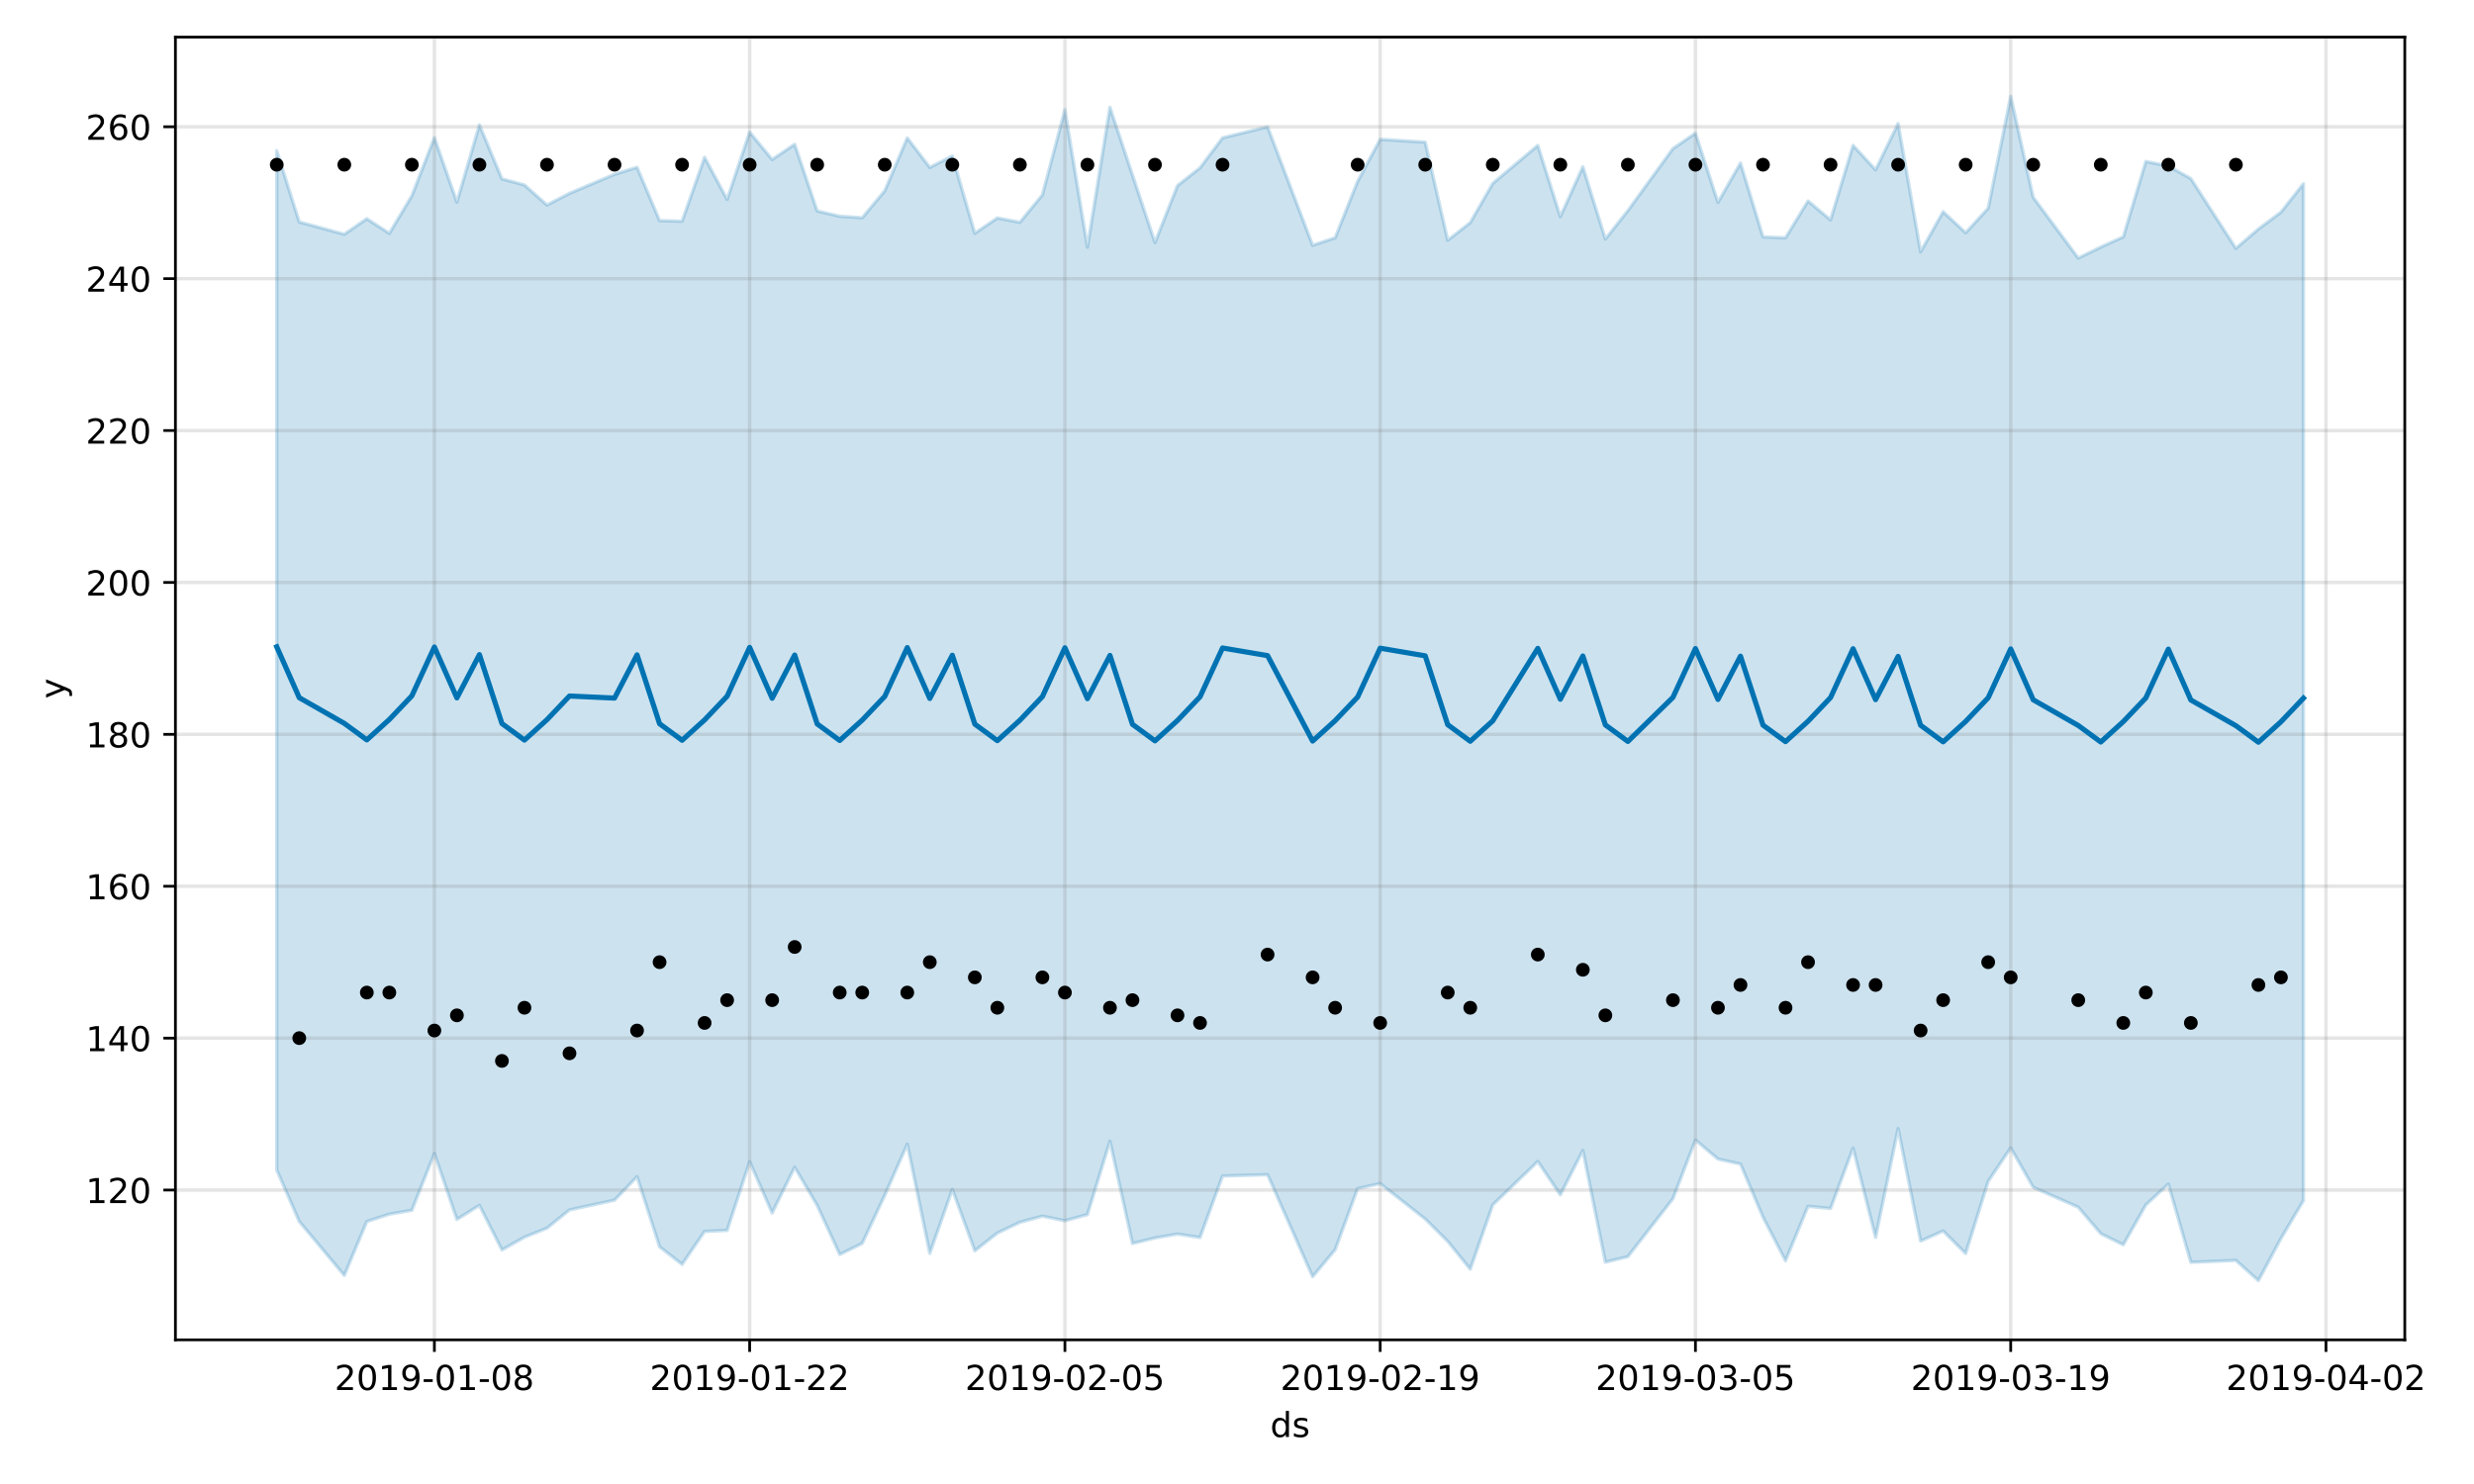 <?xml version="1.0" encoding="utf-8" standalone="no"?>
<!DOCTYPE svg PUBLIC "-//W3C//DTD SVG 1.1//EN"
  "http://www.w3.org/Graphics/SVG/1.1/DTD/svg11.dtd">
<!-- Created with matplotlib (https://matplotlib.org/) -->
<svg height="432pt" version="1.1" viewBox="0 0 720 432" width="720pt" xmlns="http://www.w3.org/2000/svg" xmlns:xlink="http://www.w3.org/1999/xlink">
 <defs>
  <style type="text/css">
*{stroke-linecap:butt;stroke-linejoin:round;}
  </style>
 </defs>
 <g id="figure_1">
  <g id="patch_1">
   <path d="M 0 432 
L 720 432 
L 720 0 
L 0 0 
z
" style="fill:#ffffff;"/>
  </g>
  <g id="axes_1">
   <g id="patch_2">
    <path d="M 51.05 390.04 
L 699.857 390.04 
L 699.857 10.8 
L 51.05 10.8 
z
" style="fill:#ffffff;"/>
   </g>
   <g id="PolyCollection_1">
    <defs>
     <path d="M 80.541 -388.14 
L 80.541 -91.41 
L 87.095 -76.418 
L 100.202 -60.718 
L 106.756 -76.403 
L 113.309 -78.549 
L 119.863 -79.682 
L 126.417 -96.196 
L 132.97 -77.01 
L 139.524 -81.122 
L 146.077 -68.14 
L 152.631 -71.85 
L 159.185 -74.477 
L 165.738 -79.777 
L 178.845 -82.626 
L 185.399 -89.454 
L 191.953 -69.059 
L 198.506 -63.942 
L 205.06 -73.533 
L 211.613 -73.819 
L 218.167 -93.806 
L 224.721 -78.891 
L 231.274 -92.215 
L 237.828 -81.094 
L 244.381 -66.811 
L 250.935 -70.045 
L 257.489 -84.039 
L 264.042 -98.914 
L 270.596 -67.123 
L 277.15 -85.757 
L 283.703 -67.881 
L 290.257 -73.049 
L 296.81 -76.183 
L 303.364 -77.975 
L 309.918 -76.625 
L 316.471 -78.433 
L 323.025 -99.784 
L 329.578 -70.023 
L 336.132 -71.625 
L 342.686 -72.768 
L 349.239 -71.746 
L 355.793 -89.658 
L 368.9 -90.037 
L 382.007 -60.344 
L 388.561 -68.182 
L 395.114 -85.999 
L 401.668 -87.452 
L 414.775 -77.145 
L 421.329 -70.631 
L 427.883 -62.547 
L 434.436 -81.252 
L 447.543 -93.888 
L 454.097 -84.156 
L 460.651 -97.085 
L 467.204 -64.581 
L 473.758 -66.19 
L 486.865 -83.041 
L 493.419 -100.12 
L 499.972 -94.594 
L 506.526 -93.144 
L 513.079 -77.672 
L 519.633 -65 
L 526.187 -80.843 
L 532.74 -80.201 
L 539.294 -97.773 
L 545.847 -71.794 
L 552.401 -103.45 
L 558.955 -70.729 
L 565.508 -73.651 
L 572.062 -67.099 
L 578.616 -88.1 
L 585.169 -97.841 
L 591.723 -86.358 
L 604.83 -80.57 
L 611.384 -72.878 
L 617.937 -69.633 
L 624.491 -81.231 
L 631.044 -87.311 
L 637.598 -64.536 
L 650.705 -65.095 
L 657.259 -59.198 
L 663.812 -71.448 
L 670.366 -82.491 
L 670.366 -378.531 
L 670.366 -378.531 
L 663.812 -370.229 
L 657.259 -365.33 
L 650.705 -359.696 
L 637.598 -380 
L 631.044 -383.672 
L 624.491 -384.996 
L 617.937 -363.034 
L 611.384 -360.068 
L 604.83 -356.872 
L 591.723 -374.539 
L 585.169 -403.962 
L 578.616 -371.381 
L 572.062 -364.236 
L 565.508 -370.36 
L 558.955 -358.706 
L 552.401 -396.047 
L 545.847 -382.556 
L 539.294 -389.68 
L 532.74 -367.986 
L 526.187 -373.484 
L 519.633 -362.776 
L 513.079 -363.024 
L 506.526 -384.533 
L 499.972 -373.074 
L 493.419 -393.219 
L 486.865 -388.74 
L 473.758 -370.686 
L 467.204 -362.409 
L 460.651 -383.43 
L 454.097 -368.924 
L 447.543 -389.662 
L 434.436 -378.608 
L 427.883 -367.19 
L 421.329 -362.06 
L 414.775 -390.613 
L 401.668 -391.438 
L 395.114 -379.224 
L 388.561 -362.789 
L 382.007 -360.593 
L 368.9 -395.075 
L 355.793 -391.864 
L 349.239 -383.14 
L 342.686 -377.963 
L 336.132 -361.399 
L 329.578 -381.062 
L 323.025 -400.759 
L 316.471 -360.044 
L 309.918 -400.048 
L 303.364 -375.267 
L 296.81 -367.284 
L 290.257 -368.549 
L 283.703 -364.084 
L 277.15 -386.591 
L 270.596 -383.252 
L 264.042 -391.851 
L 257.489 -376.468 
L 250.935 -368.611 
L 244.381 -369.038 
L 237.828 -370.577 
L 231.274 -389.989 
L 224.721 -385.566 
L 218.167 -393.531 
L 211.613 -373.938 
L 205.06 -386.2 
L 198.506 -367.596 
L 191.953 -367.793 
L 185.399 -383.304 
L 178.845 -381.256 
L 165.738 -375.719 
L 159.185 -372.323 
L 152.631 -378.161 
L 146.077 -379.928 
L 139.524 -395.648 
L 132.97 -373.149 
L 126.417 -391.93 
L 119.863 -375.017 
L 113.309 -364.061 
L 106.756 -368.332 
L 100.202 -363.808 
L 87.095 -367.38 
L 80.541 -388.14 
z
" id="m116cac1282" style="stroke:#0072b2;stroke-opacity:0.2;"/>
    </defs>
    <g clip-path="url(#pf655f53090)">
     <use style="fill:#0072b2;fill-opacity:0.2;stroke:#0072b2;stroke-opacity:0.2;" x="0" xlink:href="#m116cac1282" y="432"/>
    </g>
   </g>
   <g id="matplotlib.axis_1">
    <g id="xtick_1">
     <g id="line2d_1">
      <path clip-path="url(#pf655f53090)" d="M 126.417 390.04 
L 126.417 10.8 
" style="fill:none;stroke:#808080;stroke-linecap:square;stroke-opacity:0.2;"/>
     </g>
     <g id="line2d_2">
      <defs>
       <path d="M 0 0 
L 0 3.5 
" id="m0dba1f8496" style="stroke:#000000;stroke-width:0.8;"/>
      </defs>
      <g>
       <use style="stroke:#000000;stroke-width:0.8;" x="126.417" xlink:href="#m0dba1f8496" y="390.04"/>
      </g>
     </g>
     <g id="text_1">
      <!-- 2019-01-08 -->
      <defs>
       <path d="M 19.188 8.297 
L 53.609 8.297 
L 53.609 0 
L 7.328 0 
L 7.328 8.297 
Q 12.938 14.109 22.625 23.891 
Q 32.328 33.688 34.812 36.531 
Q 39.547 41.844 41.422 45.531 
Q 43.312 49.219 43.312 52.781 
Q 43.312 58.594 39.234 62.25 
Q 35.156 65.922 28.609 65.922 
Q 23.969 65.922 18.812 64.312 
Q 13.672 62.703 7.812 59.422 
L 7.812 69.391 
Q 13.766 71.781 18.938 73 
Q 24.125 74.219 28.422 74.219 
Q 39.75 74.219 46.484 68.547 
Q 53.219 62.891 53.219 53.422 
Q 53.219 48.922 51.531 44.891 
Q 49.859 40.875 45.406 35.406 
Q 44.188 33.984 37.641 27.219 
Q 31.109 20.453 19.188 8.297 
z
" id="DejaVuSans-50"/>
       <path d="M 31.781 66.406 
Q 24.172 66.406 20.328 58.906 
Q 16.5 51.422 16.5 36.375 
Q 16.5 21.391 20.328 13.891 
Q 24.172 6.391 31.781 6.391 
Q 39.453 6.391 43.281 13.891 
Q 47.125 21.391 47.125 36.375 
Q 47.125 51.422 43.281 58.906 
Q 39.453 66.406 31.781 66.406 
z
M 31.781 74.219 
Q 44.047 74.219 50.516 64.516 
Q 56.984 54.828 56.984 36.375 
Q 56.984 17.969 50.516 8.266 
Q 44.047 -1.422 31.781 -1.422 
Q 19.531 -1.422 13.062 8.266 
Q 6.594 17.969 6.594 36.375 
Q 6.594 54.828 13.062 64.516 
Q 19.531 74.219 31.781 74.219 
z
" id="DejaVuSans-48"/>
       <path d="M 12.406 8.297 
L 28.516 8.297 
L 28.516 63.922 
L 10.984 60.406 
L 10.984 69.391 
L 28.422 72.906 
L 38.281 72.906 
L 38.281 8.297 
L 54.391 8.297 
L 54.391 0 
L 12.406 0 
z
" id="DejaVuSans-49"/>
       <path d="M 10.984 1.516 
L 10.984 10.5 
Q 14.703 8.734 18.5 7.812 
Q 22.312 6.891 25.984 6.891 
Q 35.75 6.891 40.891 13.453 
Q 46.047 20.016 46.781 33.406 
Q 43.953 29.203 39.594 26.953 
Q 35.25 24.703 29.984 24.703 
Q 19.047 24.703 12.672 31.312 
Q 6.297 37.938 6.297 49.422 
Q 6.297 60.641 12.938 67.422 
Q 19.578 74.219 30.609 74.219 
Q 43.266 74.219 49.922 64.516 
Q 56.594 54.828 56.594 36.375 
Q 56.594 19.141 48.406 8.859 
Q 40.234 -1.422 26.422 -1.422 
Q 22.703 -1.422 18.891 -0.688 
Q 15.094 0.047 10.984 1.516 
z
M 30.609 32.422 
Q 37.25 32.422 41.125 36.953 
Q 45.016 41.5 45.016 49.422 
Q 45.016 57.281 41.125 61.844 
Q 37.25 66.406 30.609 66.406 
Q 23.969 66.406 20.094 61.844 
Q 16.219 57.281 16.219 49.422 
Q 16.219 41.5 20.094 36.953 
Q 23.969 32.422 30.609 32.422 
z
" id="DejaVuSans-57"/>
       <path d="M 4.891 31.391 
L 31.203 31.391 
L 31.203 23.391 
L 4.891 23.391 
z
" id="DejaVuSans-45"/>
       <path d="M 31.781 34.625 
Q 24.75 34.625 20.719 30.859 
Q 16.703 27.094 16.703 20.516 
Q 16.703 13.922 20.719 10.156 
Q 24.75 6.391 31.781 6.391 
Q 38.812 6.391 42.859 10.172 
Q 46.922 13.969 46.922 20.516 
Q 46.922 27.094 42.891 30.859 
Q 38.875 34.625 31.781 34.625 
z
M 21.922 38.812 
Q 15.578 40.375 12.031 44.719 
Q 8.5 49.078 8.5 55.328 
Q 8.5 64.062 14.719 69.141 
Q 20.953 74.219 31.781 74.219 
Q 42.672 74.219 48.875 69.141 
Q 55.078 64.062 55.078 55.328 
Q 55.078 49.078 51.531 44.719 
Q 48 40.375 41.703 38.812 
Q 48.828 37.156 52.797 32.312 
Q 56.781 27.484 56.781 20.516 
Q 56.781 9.906 50.312 4.234 
Q 43.844 -1.422 31.781 -1.422 
Q 19.734 -1.422 13.25 4.234 
Q 6.781 9.906 6.781 20.516 
Q 6.781 27.484 10.781 32.312 
Q 14.797 37.156 21.922 38.812 
z
M 18.312 54.391 
Q 18.312 48.734 21.844 45.562 
Q 25.391 42.391 31.781 42.391 
Q 38.141 42.391 41.719 45.562 
Q 45.312 48.734 45.312 54.391 
Q 45.312 60.062 41.719 63.234 
Q 38.141 66.406 31.781 66.406 
Q 25.391 66.406 21.844 63.234 
Q 18.312 60.062 18.312 54.391 
z
" id="DejaVuSans-56"/>
      </defs>
      <g transform="translate(97.359 404.638)scale(0.1 -0.1)">
       <use xlink:href="#DejaVuSans-50"/>
       <use x="63.623" xlink:href="#DejaVuSans-48"/>
       <use x="127.246" xlink:href="#DejaVuSans-49"/>
       <use x="190.869" xlink:href="#DejaVuSans-57"/>
       <use x="254.492" xlink:href="#DejaVuSans-45"/>
       <use x="290.576" xlink:href="#DejaVuSans-48"/>
       <use x="354.199" xlink:href="#DejaVuSans-49"/>
       <use x="417.822" xlink:href="#DejaVuSans-45"/>
       <use x="453.906" xlink:href="#DejaVuSans-48"/>
       <use x="517.529" xlink:href="#DejaVuSans-56"/>
      </g>
     </g>
    </g>
    <g id="xtick_2">
     <g id="line2d_3">
      <path clip-path="url(#pf655f53090)" d="M 218.167 390.04 
L 218.167 10.8 
" style="fill:none;stroke:#808080;stroke-linecap:square;stroke-opacity:0.2;"/>
     </g>
     <g id="line2d_4">
      <g>
       <use style="stroke:#000000;stroke-width:0.8;" x="218.167" xlink:href="#m0dba1f8496" y="390.04"/>
      </g>
     </g>
     <g id="text_2">
      <!-- 2019-01-22 -->
      <g transform="translate(189.109 404.638)scale(0.1 -0.1)">
       <use xlink:href="#DejaVuSans-50"/>
       <use x="63.623" xlink:href="#DejaVuSans-48"/>
       <use x="127.246" xlink:href="#DejaVuSans-49"/>
       <use x="190.869" xlink:href="#DejaVuSans-57"/>
       <use x="254.492" xlink:href="#DejaVuSans-45"/>
       <use x="290.576" xlink:href="#DejaVuSans-48"/>
       <use x="354.199" xlink:href="#DejaVuSans-49"/>
       <use x="417.822" xlink:href="#DejaVuSans-45"/>
       <use x="453.906" xlink:href="#DejaVuSans-50"/>
       <use x="517.529" xlink:href="#DejaVuSans-50"/>
      </g>
     </g>
    </g>
    <g id="xtick_3">
     <g id="line2d_5">
      <path clip-path="url(#pf655f53090)" d="M 309.918 390.04 
L 309.918 10.8 
" style="fill:none;stroke:#808080;stroke-linecap:square;stroke-opacity:0.2;"/>
     </g>
     <g id="line2d_6">
      <g>
       <use style="stroke:#000000;stroke-width:0.8;" x="309.918" xlink:href="#m0dba1f8496" y="390.04"/>
      </g>
     </g>
     <g id="text_3">
      <!-- 2019-02-05 -->
      <defs>
       <path d="M 10.797 72.906 
L 49.516 72.906 
L 49.516 64.594 
L 19.828 64.594 
L 19.828 46.734 
Q 21.969 47.469 24.109 47.828 
Q 26.266 48.188 28.422 48.188 
Q 40.625 48.188 47.75 41.5 
Q 54.891 34.812 54.891 23.391 
Q 54.891 11.625 47.562 5.094 
Q 40.234 -1.422 26.906 -1.422 
Q 22.312 -1.422 17.547 -0.641 
Q 12.797 0.141 7.719 1.703 
L 7.719 11.625 
Q 12.109 9.234 16.797 8.062 
Q 21.484 6.891 26.703 6.891 
Q 35.156 6.891 40.078 11.328 
Q 45.016 15.766 45.016 23.391 
Q 45.016 31 40.078 35.438 
Q 35.156 39.891 26.703 39.891 
Q 22.75 39.891 18.812 39.016 
Q 14.891 38.141 10.797 36.281 
z
" id="DejaVuSans-53"/>
      </defs>
      <g transform="translate(280.86 404.638)scale(0.1 -0.1)">
       <use xlink:href="#DejaVuSans-50"/>
       <use x="63.623" xlink:href="#DejaVuSans-48"/>
       <use x="127.246" xlink:href="#DejaVuSans-49"/>
       <use x="190.869" xlink:href="#DejaVuSans-57"/>
       <use x="254.492" xlink:href="#DejaVuSans-45"/>
       <use x="290.576" xlink:href="#DejaVuSans-48"/>
       <use x="354.199" xlink:href="#DejaVuSans-50"/>
       <use x="417.822" xlink:href="#DejaVuSans-45"/>
       <use x="453.906" xlink:href="#DejaVuSans-48"/>
       <use x="517.529" xlink:href="#DejaVuSans-53"/>
      </g>
     </g>
    </g>
    <g id="xtick_4">
     <g id="line2d_7">
      <path clip-path="url(#pf655f53090)" d="M 401.668 390.04 
L 401.668 10.8 
" style="fill:none;stroke:#808080;stroke-linecap:square;stroke-opacity:0.2;"/>
     </g>
     <g id="line2d_8">
      <g>
       <use style="stroke:#000000;stroke-width:0.8;" x="401.668" xlink:href="#m0dba1f8496" y="390.04"/>
      </g>
     </g>
     <g id="text_4">
      <!-- 2019-02-19 -->
      <g transform="translate(372.61 404.638)scale(0.1 -0.1)">
       <use xlink:href="#DejaVuSans-50"/>
       <use x="63.623" xlink:href="#DejaVuSans-48"/>
       <use x="127.246" xlink:href="#DejaVuSans-49"/>
       <use x="190.869" xlink:href="#DejaVuSans-57"/>
       <use x="254.492" xlink:href="#DejaVuSans-45"/>
       <use x="290.576" xlink:href="#DejaVuSans-48"/>
       <use x="354.199" xlink:href="#DejaVuSans-50"/>
       <use x="417.822" xlink:href="#DejaVuSans-45"/>
       <use x="453.906" xlink:href="#DejaVuSans-49"/>
       <use x="517.529" xlink:href="#DejaVuSans-57"/>
      </g>
     </g>
    </g>
    <g id="xtick_5">
     <g id="line2d_9">
      <path clip-path="url(#pf655f53090)" d="M 493.419 390.04 
L 493.419 10.8 
" style="fill:none;stroke:#808080;stroke-linecap:square;stroke-opacity:0.2;"/>
     </g>
     <g id="line2d_10">
      <g>
       <use style="stroke:#000000;stroke-width:0.8;" x="493.419" xlink:href="#m0dba1f8496" y="390.04"/>
      </g>
     </g>
     <g id="text_5">
      <!-- 2019-03-05 -->
      <defs>
       <path d="M 40.578 39.312 
Q 47.656 37.797 51.625 33 
Q 55.609 28.219 55.609 21.188 
Q 55.609 10.406 48.188 4.484 
Q 40.766 -1.422 27.094 -1.422 
Q 22.516 -1.422 17.656 -0.516 
Q 12.797 0.391 7.625 2.203 
L 7.625 11.719 
Q 11.719 9.328 16.594 8.109 
Q 21.484 6.891 26.812 6.891 
Q 36.078 6.891 40.938 10.547 
Q 45.797 14.203 45.797 21.188 
Q 45.797 27.641 41.281 31.266 
Q 36.766 34.906 28.719 34.906 
L 20.219 34.906 
L 20.219 43.016 
L 29.109 43.016 
Q 36.375 43.016 40.234 45.922 
Q 44.094 48.828 44.094 54.297 
Q 44.094 59.906 40.109 62.906 
Q 36.141 65.922 28.719 65.922 
Q 24.656 65.922 20.016 65.031 
Q 15.375 64.156 9.812 62.312 
L 9.812 71.094 
Q 15.438 72.656 20.344 73.438 
Q 25.25 74.219 29.594 74.219 
Q 40.828 74.219 47.359 69.109 
Q 53.906 64.016 53.906 55.328 
Q 53.906 49.266 50.438 45.094 
Q 46.969 40.922 40.578 39.312 
z
" id="DejaVuSans-51"/>
      </defs>
      <g transform="translate(464.361 404.638)scale(0.1 -0.1)">
       <use xlink:href="#DejaVuSans-50"/>
       <use x="63.623" xlink:href="#DejaVuSans-48"/>
       <use x="127.246" xlink:href="#DejaVuSans-49"/>
       <use x="190.869" xlink:href="#DejaVuSans-57"/>
       <use x="254.492" xlink:href="#DejaVuSans-45"/>
       <use x="290.576" xlink:href="#DejaVuSans-48"/>
       <use x="354.199" xlink:href="#DejaVuSans-51"/>
       <use x="417.822" xlink:href="#DejaVuSans-45"/>
       <use x="453.906" xlink:href="#DejaVuSans-48"/>
       <use x="517.529" xlink:href="#DejaVuSans-53"/>
      </g>
     </g>
    </g>
    <g id="xtick_6">
     <g id="line2d_11">
      <path clip-path="url(#pf655f53090)" d="M 585.169 390.04 
L 585.169 10.8 
" style="fill:none;stroke:#808080;stroke-linecap:square;stroke-opacity:0.2;"/>
     </g>
     <g id="line2d_12">
      <g>
       <use style="stroke:#000000;stroke-width:0.8;" x="585.169" xlink:href="#m0dba1f8496" y="390.04"/>
      </g>
     </g>
     <g id="text_6">
      <!-- 2019-03-19 -->
      <g transform="translate(556.111 404.638)scale(0.1 -0.1)">
       <use xlink:href="#DejaVuSans-50"/>
       <use x="63.623" xlink:href="#DejaVuSans-48"/>
       <use x="127.246" xlink:href="#DejaVuSans-49"/>
       <use x="190.869" xlink:href="#DejaVuSans-57"/>
       <use x="254.492" xlink:href="#DejaVuSans-45"/>
       <use x="290.576" xlink:href="#DejaVuSans-48"/>
       <use x="354.199" xlink:href="#DejaVuSans-51"/>
       <use x="417.822" xlink:href="#DejaVuSans-45"/>
       <use x="453.906" xlink:href="#DejaVuSans-49"/>
       <use x="517.529" xlink:href="#DejaVuSans-57"/>
      </g>
     </g>
    </g>
    <g id="xtick_7">
     <g id="line2d_13">
      <path clip-path="url(#pf655f53090)" d="M 676.92 390.04 
L 676.92 10.8 
" style="fill:none;stroke:#808080;stroke-linecap:square;stroke-opacity:0.2;"/>
     </g>
     <g id="line2d_14">
      <g>
       <use style="stroke:#000000;stroke-width:0.8;" x="676.92" xlink:href="#m0dba1f8496" y="390.04"/>
      </g>
     </g>
     <g id="text_7">
      <!-- 2019-04-02 -->
      <defs>
       <path d="M 37.797 64.312 
L 12.891 25.391 
L 37.797 25.391 
z
M 35.203 72.906 
L 47.609 72.906 
L 47.609 25.391 
L 58.016 25.391 
L 58.016 17.188 
L 47.609 17.188 
L 47.609 0 
L 37.797 0 
L 37.797 17.188 
L 4.891 17.188 
L 4.891 26.703 
z
" id="DejaVuSans-52"/>
      </defs>
      <g transform="translate(647.862 404.638)scale(0.1 -0.1)">
       <use xlink:href="#DejaVuSans-50"/>
       <use x="63.623" xlink:href="#DejaVuSans-48"/>
       <use x="127.246" xlink:href="#DejaVuSans-49"/>
       <use x="190.869" xlink:href="#DejaVuSans-57"/>
       <use x="254.492" xlink:href="#DejaVuSans-45"/>
       <use x="290.576" xlink:href="#DejaVuSans-48"/>
       <use x="354.199" xlink:href="#DejaVuSans-52"/>
       <use x="417.822" xlink:href="#DejaVuSans-45"/>
       <use x="453.906" xlink:href="#DejaVuSans-48"/>
       <use x="517.529" xlink:href="#DejaVuSans-50"/>
      </g>
     </g>
    </g>
    <g id="text_8">
     <!-- ds -->
     <defs>
      <path d="M 45.406 46.391 
L 45.406 75.984 
L 54.391 75.984 
L 54.391 0 
L 45.406 0 
L 45.406 8.203 
Q 42.578 3.328 38.25 0.953 
Q 33.938 -1.422 27.875 -1.422 
Q 17.969 -1.422 11.734 6.484 
Q 5.516 14.406 5.516 27.297 
Q 5.516 40.188 11.734 48.094 
Q 17.969 56 27.875 56 
Q 33.938 56 38.25 53.625 
Q 42.578 51.266 45.406 46.391 
z
M 14.797 27.297 
Q 14.797 17.391 18.875 11.75 
Q 22.953 6.109 30.078 6.109 
Q 37.203 6.109 41.297 11.75 
Q 45.406 17.391 45.406 27.297 
Q 45.406 37.203 41.297 42.844 
Q 37.203 48.484 30.078 48.484 
Q 22.953 48.484 18.875 42.844 
Q 14.797 37.203 14.797 27.297 
z
" id="DejaVuSans-100"/>
      <path d="M 44.281 53.078 
L 44.281 44.578 
Q 40.484 46.531 36.375 47.5 
Q 32.281 48.484 27.875 48.484 
Q 21.188 48.484 17.844 46.438 
Q 14.5 44.391 14.5 40.281 
Q 14.5 37.156 16.891 35.375 
Q 19.281 33.594 26.516 31.984 
L 29.594 31.297 
Q 39.156 29.25 43.188 25.516 
Q 47.219 21.781 47.219 15.094 
Q 47.219 7.469 41.188 3.016 
Q 35.156 -1.422 24.609 -1.422 
Q 20.219 -1.422 15.453 -0.562 
Q 10.688 0.297 5.422 2 
L 5.422 11.281 
Q 10.406 8.688 15.234 7.391 
Q 20.062 6.109 24.812 6.109 
Q 31.156 6.109 34.562 8.281 
Q 37.984 10.453 37.984 14.406 
Q 37.984 18.062 35.516 20.016 
Q 33.062 21.969 24.703 23.781 
L 21.578 24.516 
Q 13.234 26.266 9.516 29.906 
Q 5.812 33.547 5.812 39.891 
Q 5.812 47.609 11.281 51.797 
Q 16.75 56 26.812 56 
Q 31.781 56 36.172 55.266 
Q 40.578 54.547 44.281 53.078 
z
" id="DejaVuSans-115"/>
     </defs>
     <g transform="translate(369.675 418.317)scale(0.1 -0.1)">
      <use xlink:href="#DejaVuSans-100"/>
      <use x="63.477" xlink:href="#DejaVuSans-115"/>
     </g>
    </g>
   </g>
   <g id="matplotlib.axis_2">
    <g id="ytick_1">
     <g id="line2d_15">
      <path clip-path="url(#pf655f53090)" d="M 51.05 346.422 
L 699.857 346.422 
" style="fill:none;stroke:#808080;stroke-linecap:square;stroke-opacity:0.2;"/>
     </g>
     <g id="line2d_16">
      <defs>
       <path d="M 0 0 
L -3.5 0 
" id="m72b5baf2ed" style="stroke:#000000;stroke-width:0.8;"/>
      </defs>
      <g>
       <use style="stroke:#000000;stroke-width:0.8;" x="51.05" xlink:href="#m72b5baf2ed" y="346.422"/>
      </g>
     </g>
     <g id="text_9">
      <!-- 120 -->
      <g transform="translate(24.962 350.221)scale(0.1 -0.1)">
       <use xlink:href="#DejaVuSans-49"/>
       <use x="63.623" xlink:href="#DejaVuSans-50"/>
       <use x="127.246" xlink:href="#DejaVuSans-48"/>
      </g>
     </g>
    </g>
    <g id="ytick_2">
     <g id="line2d_17">
      <path clip-path="url(#pf655f53090)" d="M 51.05 302.204 
L 699.857 302.204 
" style="fill:none;stroke:#808080;stroke-linecap:square;stroke-opacity:0.2;"/>
     </g>
     <g id="line2d_18">
      <g>
       <use style="stroke:#000000;stroke-width:0.8;" x="51.05" xlink:href="#m72b5baf2ed" y="302.204"/>
      </g>
     </g>
     <g id="text_10">
      <!-- 140 -->
      <g transform="translate(24.962 306.003)scale(0.1 -0.1)">
       <use xlink:href="#DejaVuSans-49"/>
       <use x="63.623" xlink:href="#DejaVuSans-52"/>
       <use x="127.246" xlink:href="#DejaVuSans-48"/>
      </g>
     </g>
    </g>
    <g id="ytick_3">
     <g id="line2d_19">
      <path clip-path="url(#pf655f53090)" d="M 51.05 257.986 
L 699.857 257.986 
" style="fill:none;stroke:#808080;stroke-linecap:square;stroke-opacity:0.2;"/>
     </g>
     <g id="line2d_20">
      <g>
       <use style="stroke:#000000;stroke-width:0.8;" x="51.05" xlink:href="#m72b5baf2ed" y="257.986"/>
      </g>
     </g>
     <g id="text_11">
      <!-- 160 -->
      <defs>
       <path d="M 33.016 40.375 
Q 26.375 40.375 22.484 35.828 
Q 18.609 31.297 18.609 23.391 
Q 18.609 15.531 22.484 10.953 
Q 26.375 6.391 33.016 6.391 
Q 39.656 6.391 43.531 10.953 
Q 47.406 15.531 47.406 23.391 
Q 47.406 31.297 43.531 35.828 
Q 39.656 40.375 33.016 40.375 
z
M 52.594 71.297 
L 52.594 62.312 
Q 48.875 64.062 45.094 64.984 
Q 41.312 65.922 37.594 65.922 
Q 27.828 65.922 22.672 59.328 
Q 17.531 52.734 16.797 39.406 
Q 19.672 43.656 24.016 45.922 
Q 28.375 48.188 33.594 48.188 
Q 44.578 48.188 50.953 41.516 
Q 57.328 34.859 57.328 23.391 
Q 57.328 12.156 50.688 5.359 
Q 44.047 -1.422 33.016 -1.422 
Q 20.359 -1.422 13.672 8.266 
Q 6.984 17.969 6.984 36.375 
Q 6.984 53.656 15.188 63.938 
Q 23.391 74.219 37.203 74.219 
Q 40.922 74.219 44.703 73.484 
Q 48.484 72.75 52.594 71.297 
z
" id="DejaVuSans-54"/>
      </defs>
      <g transform="translate(24.962 261.785)scale(0.1 -0.1)">
       <use xlink:href="#DejaVuSans-49"/>
       <use x="63.623" xlink:href="#DejaVuSans-54"/>
       <use x="127.246" xlink:href="#DejaVuSans-48"/>
      </g>
     </g>
    </g>
    <g id="ytick_4">
     <g id="line2d_21">
      <path clip-path="url(#pf655f53090)" d="M 51.05 213.767 
L 699.857 213.767 
" style="fill:none;stroke:#808080;stroke-linecap:square;stroke-opacity:0.2;"/>
     </g>
     <g id="line2d_22">
      <g>
       <use style="stroke:#000000;stroke-width:0.8;" x="51.05" xlink:href="#m72b5baf2ed" y="213.767"/>
      </g>
     </g>
     <g id="text_12">
      <!-- 180 -->
      <g transform="translate(24.962 217.567)scale(0.1 -0.1)">
       <use xlink:href="#DejaVuSans-49"/>
       <use x="63.623" xlink:href="#DejaVuSans-56"/>
       <use x="127.246" xlink:href="#DejaVuSans-48"/>
      </g>
     </g>
    </g>
    <g id="ytick_5">
     <g id="line2d_23">
      <path clip-path="url(#pf655f53090)" d="M 51.05 169.549 
L 699.857 169.549 
" style="fill:none;stroke:#808080;stroke-linecap:square;stroke-opacity:0.2;"/>
     </g>
     <g id="line2d_24">
      <g>
       <use style="stroke:#000000;stroke-width:0.8;" x="51.05" xlink:href="#m72b5baf2ed" y="169.549"/>
      </g>
     </g>
     <g id="text_13">
      <!-- 200 -->
      <g transform="translate(24.962 173.348)scale(0.1 -0.1)">
       <use xlink:href="#DejaVuSans-50"/>
       <use x="63.623" xlink:href="#DejaVuSans-48"/>
       <use x="127.246" xlink:href="#DejaVuSans-48"/>
      </g>
     </g>
    </g>
    <g id="ytick_6">
     <g id="line2d_25">
      <path clip-path="url(#pf655f53090)" d="M 51.05 125.331 
L 699.857 125.331 
" style="fill:none;stroke:#808080;stroke-linecap:square;stroke-opacity:0.2;"/>
     </g>
     <g id="line2d_26">
      <g>
       <use style="stroke:#000000;stroke-width:0.8;" x="51.05" xlink:href="#m72b5baf2ed" y="125.331"/>
      </g>
     </g>
     <g id="text_14">
      <!-- 220 -->
      <g transform="translate(24.962 129.13)scale(0.1 -0.1)">
       <use xlink:href="#DejaVuSans-50"/>
       <use x="63.623" xlink:href="#DejaVuSans-50"/>
       <use x="127.246" xlink:href="#DejaVuSans-48"/>
      </g>
     </g>
    </g>
    <g id="ytick_7">
     <g id="line2d_27">
      <path clip-path="url(#pf655f53090)" d="M 51.05 81.113 
L 699.857 81.113 
" style="fill:none;stroke:#808080;stroke-linecap:square;stroke-opacity:0.2;"/>
     </g>
     <g id="line2d_28">
      <g>
       <use style="stroke:#000000;stroke-width:0.8;" x="51.05" xlink:href="#m72b5baf2ed" y="81.113"/>
      </g>
     </g>
     <g id="text_15">
      <!-- 240 -->
      <g transform="translate(24.962 84.912)scale(0.1 -0.1)">
       <use xlink:href="#DejaVuSans-50"/>
       <use x="63.623" xlink:href="#DejaVuSans-52"/>
       <use x="127.246" xlink:href="#DejaVuSans-48"/>
      </g>
     </g>
    </g>
    <g id="ytick_8">
     <g id="line2d_29">
      <path clip-path="url(#pf655f53090)" d="M 51.05 36.895 
L 699.857 36.895 
" style="fill:none;stroke:#808080;stroke-linecap:square;stroke-opacity:0.2;"/>
     </g>
     <g id="line2d_30">
      <g>
       <use style="stroke:#000000;stroke-width:0.8;" x="51.05" xlink:href="#m72b5baf2ed" y="36.895"/>
      </g>
     </g>
     <g id="text_16">
      <!-- 260 -->
      <g transform="translate(24.962 40.694)scale(0.1 -0.1)">
       <use xlink:href="#DejaVuSans-50"/>
       <use x="63.623" xlink:href="#DejaVuSans-54"/>
       <use x="127.246" xlink:href="#DejaVuSans-48"/>
      </g>
     </g>
    </g>
    <g id="text_17">
     <!-- y -->
     <defs>
      <path d="M 32.172 -5.078 
Q 28.375 -14.844 24.75 -17.812 
Q 21.141 -20.797 15.094 -20.797 
L 7.906 -20.797 
L 7.906 -13.281 
L 13.188 -13.281 
Q 16.891 -13.281 18.938 -11.516 
Q 21 -9.766 23.484 -3.219 
L 25.094 0.875 
L 2.984 54.688 
L 12.5 54.688 
L 29.594 11.922 
L 46.688 54.688 
L 56.203 54.688 
z
" id="DejaVuSans-121"/>
     </defs>
     <g transform="translate(18.883 203.379)rotate(-90)scale(0.1 -0.1)">
      <use xlink:href="#DejaVuSans-121"/>
     </g>
    </g>
   </g>
   <g id="line2d_31">
    <defs>
     <path d="M 0 1.5 
C 0.398 1.5 0.779 1.342 1.061 1.061 
C 1.342 0.779 1.5 0.398 1.5 0 
C 1.5 -0.398 1.342 -0.779 1.061 -1.061 
C 0.779 -1.342 0.398 -1.5 0 -1.5 
C -0.398 -1.5 -0.779 -1.342 -1.061 -1.061 
C -1.342 -0.779 -1.5 -0.398 -1.5 0 
C -1.5 0.398 -1.342 0.779 -1.061 1.061 
C -0.779 1.342 -0.398 1.5 0 1.5 
z
" id="mbce8478a09" style="stroke:#000000;"/>
    </defs>
    <g clip-path="url(#pf655f53090)">
     <use style="stroke:#000000;" x="80.541" xlink:href="#mbce8478a09" y="47.949"/>
     <use style="stroke:#000000;" x="87.095" xlink:href="#mbce8478a09" y="302.204"/>
     <use style="stroke:#000000;" x="100.202" xlink:href="#mbce8478a09" y="47.949"/>
     <use style="stroke:#000000;" x="106.756" xlink:href="#mbce8478a09" y="288.938"/>
     <use style="stroke:#000000;" x="113.309" xlink:href="#mbce8478a09" y="288.938"/>
     <use style="stroke:#000000;" x="119.863" xlink:href="#mbce8478a09" y="47.949"/>
     <use style="stroke:#000000;" x="126.417" xlink:href="#mbce8478a09" y="299.993"/>
     <use style="stroke:#000000;" x="132.97" xlink:href="#mbce8478a09" y="295.571"/>
     <use style="stroke:#000000;" x="139.524" xlink:href="#mbce8478a09" y="47.949"/>
     <use style="stroke:#000000;" x="146.077" xlink:href="#mbce8478a09" y="308.837"/>
     <use style="stroke:#000000;" x="152.631" xlink:href="#mbce8478a09" y="293.36"/>
     <use style="stroke:#000000;" x="159.185" xlink:href="#mbce8478a09" y="47.949"/>
     <use style="stroke:#000000;" x="165.738" xlink:href="#mbce8478a09" y="306.626"/>
     <use style="stroke:#000000;" x="178.845" xlink:href="#mbce8478a09" y="47.949"/>
     <use style="stroke:#000000;" x="185.399" xlink:href="#mbce8478a09" y="299.993"/>
     <use style="stroke:#000000;" x="191.953" xlink:href="#mbce8478a09" y="280.095"/>
     <use style="stroke:#000000;" x="198.506" xlink:href="#mbce8478a09" y="47.949"/>
     <use style="stroke:#000000;" x="205.06" xlink:href="#mbce8478a09" y="297.782"/>
     <use style="stroke:#000000;" x="211.613" xlink:href="#mbce8478a09" y="291.149"/>
     <use style="stroke:#000000;" x="218.167" xlink:href="#mbce8478a09" y="47.949"/>
     <use style="stroke:#000000;" x="224.721" xlink:href="#mbce8478a09" y="291.149"/>
     <use style="stroke:#000000;" x="231.274" xlink:href="#mbce8478a09" y="275.673"/>
     <use style="stroke:#000000;" x="237.828" xlink:href="#mbce8478a09" y="47.949"/>
     <use style="stroke:#000000;" x="244.381" xlink:href="#mbce8478a09" y="288.938"/>
     <use style="stroke:#000000;" x="250.935" xlink:href="#mbce8478a09" y="288.938"/>
     <use style="stroke:#000000;" x="257.489" xlink:href="#mbce8478a09" y="47.949"/>
     <use style="stroke:#000000;" x="264.042" xlink:href="#mbce8478a09" y="288.938"/>
     <use style="stroke:#000000;" x="270.596" xlink:href="#mbce8478a09" y="280.095"/>
     <use style="stroke:#000000;" x="277.15" xlink:href="#mbce8478a09" y="47.949"/>
     <use style="stroke:#000000;" x="283.703" xlink:href="#mbce8478a09" y="284.517"/>
     <use style="stroke:#000000;" x="290.257" xlink:href="#mbce8478a09" y="293.36"/>
     <use style="stroke:#000000;" x="296.81" xlink:href="#mbce8478a09" y="47.949"/>
     <use style="stroke:#000000;" x="303.364" xlink:href="#mbce8478a09" y="284.517"/>
     <use style="stroke:#000000;" x="309.918" xlink:href="#mbce8478a09" y="288.938"/>
     <use style="stroke:#000000;" x="316.471" xlink:href="#mbce8478a09" y="47.949"/>
     <use style="stroke:#000000;" x="323.025" xlink:href="#mbce8478a09" y="293.36"/>
     <use style="stroke:#000000;" x="329.578" xlink:href="#mbce8478a09" y="291.149"/>
     <use style="stroke:#000000;" x="336.132" xlink:href="#mbce8478a09" y="47.949"/>
     <use style="stroke:#000000;" x="342.686" xlink:href="#mbce8478a09" y="295.571"/>
     <use style="stroke:#000000;" x="349.239" xlink:href="#mbce8478a09" y="297.782"/>
     <use style="stroke:#000000;" x="355.793" xlink:href="#mbce8478a09" y="47.949"/>
     <use style="stroke:#000000;" x="368.9" xlink:href="#mbce8478a09" y="277.884"/>
     <use style="stroke:#000000;" x="382.007" xlink:href="#mbce8478a09" y="284.517"/>
     <use style="stroke:#000000;" x="388.561" xlink:href="#mbce8478a09" y="293.36"/>
     <use style="stroke:#000000;" x="395.114" xlink:href="#mbce8478a09" y="47.949"/>
     <use style="stroke:#000000;" x="401.668" xlink:href="#mbce8478a09" y="297.782"/>
     <use style="stroke:#000000;" x="414.775" xlink:href="#mbce8478a09" y="47.949"/>
     <use style="stroke:#000000;" x="421.329" xlink:href="#mbce8478a09" y="288.938"/>
     <use style="stroke:#000000;" x="427.883" xlink:href="#mbce8478a09" y="293.36"/>
     <use style="stroke:#000000;" x="434.436" xlink:href="#mbce8478a09" y="47.949"/>
     <use style="stroke:#000000;" x="447.543" xlink:href="#mbce8478a09" y="277.884"/>
     <use style="stroke:#000000;" x="454.097" xlink:href="#mbce8478a09" y="47.949"/>
     <use style="stroke:#000000;" x="460.651" xlink:href="#mbce8478a09" y="282.306"/>
     <use style="stroke:#000000;" x="467.204" xlink:href="#mbce8478a09" y="295.571"/>
     <use style="stroke:#000000;" x="473.758" xlink:href="#mbce8478a09" y="47.949"/>
     <use style="stroke:#000000;" x="486.865" xlink:href="#mbce8478a09" y="291.149"/>
     <use style="stroke:#000000;" x="493.419" xlink:href="#mbce8478a09" y="47.949"/>
     <use style="stroke:#000000;" x="499.972" xlink:href="#mbce8478a09" y="293.36"/>
     <use style="stroke:#000000;" x="506.526" xlink:href="#mbce8478a09" y="286.728"/>
     <use style="stroke:#000000;" x="513.079" xlink:href="#mbce8478a09" y="47.949"/>
     <use style="stroke:#000000;" x="519.633" xlink:href="#mbce8478a09" y="293.36"/>
     <use style="stroke:#000000;" x="526.187" xlink:href="#mbce8478a09" y="280.095"/>
     <use style="stroke:#000000;" x="532.74" xlink:href="#mbce8478a09" y="47.949"/>
     <use style="stroke:#000000;" x="539.294" xlink:href="#mbce8478a09" y="286.728"/>
     <use style="stroke:#000000;" x="545.847" xlink:href="#mbce8478a09" y="286.728"/>
     <use style="stroke:#000000;" x="552.401" xlink:href="#mbce8478a09" y="47.949"/>
     <use style="stroke:#000000;" x="558.955" xlink:href="#mbce8478a09" y="299.993"/>
     <use style="stroke:#000000;" x="565.508" xlink:href="#mbce8478a09" y="291.149"/>
     <use style="stroke:#000000;" x="572.062" xlink:href="#mbce8478a09" y="47.949"/>
     <use style="stroke:#000000;" x="578.616" xlink:href="#mbce8478a09" y="280.095"/>
     <use style="stroke:#000000;" x="585.169" xlink:href="#mbce8478a09" y="284.517"/>
     <use style="stroke:#000000;" x="591.723" xlink:href="#mbce8478a09" y="47.949"/>
     <use style="stroke:#000000;" x="604.83" xlink:href="#mbce8478a09" y="291.149"/>
     <use style="stroke:#000000;" x="611.384" xlink:href="#mbce8478a09" y="47.949"/>
     <use style="stroke:#000000;" x="617.937" xlink:href="#mbce8478a09" y="297.782"/>
     <use style="stroke:#000000;" x="624.491" xlink:href="#mbce8478a09" y="288.938"/>
     <use style="stroke:#000000;" x="631.044" xlink:href="#mbce8478a09" y="47.949"/>
     <use style="stroke:#000000;" x="637.598" xlink:href="#mbce8478a09" y="297.782"/>
     <use style="stroke:#000000;" x="650.705" xlink:href="#mbce8478a09" y="47.949"/>
     <use style="stroke:#000000;" x="657.259" xlink:href="#mbce8478a09" y="286.728"/>
     <use style="stroke:#000000;" x="663.812" xlink:href="#mbce8478a09" y="284.517"/>
    </g>
   </g>
   <g id="line2d_32">
    <path clip-path="url(#pf655f53090)" d="M 80.541 188.295 
L 87.095 203.104 
L 100.202 210.576 
L 106.756 215.385 
L 113.309 209.447 
L 119.863 202.56 
L 126.417 188.352 
L 132.97 203.16 
L 139.524 190.575 
L 146.077 210.632 
L 152.631 215.441 
L 159.185 209.503 
L 165.738 202.617 
L 178.845 203.216 
L 185.399 190.631 
L 191.953 210.688 
L 198.506 215.497 
L 205.06 209.56 
L 211.613 202.673 
L 218.167 188.464 
L 224.721 203.272 
L 231.274 190.687 
L 237.828 210.744 
L 244.381 215.553 
L 250.935 209.616 
L 257.489 202.729 
L 264.042 188.52 
L 270.596 203.328 
L 277.15 190.743 
L 283.703 210.8 
L 290.257 215.609 
L 296.81 209.672 
L 303.364 202.785 
L 309.918 188.576 
L 316.471 203.385 
L 323.025 190.799 
L 329.578 210.857 
L 336.132 215.666 
L 342.686 209.728 
L 349.239 202.841 
L 355.793 188.633 
L 368.9 190.855 
L 382.007 215.722 
L 388.561 209.784 
L 395.114 202.897 
L 401.668 188.689 
L 414.775 190.912 
L 421.329 210.969 
L 427.883 215.778 
L 434.436 209.841 
L 447.543 188.745 
L 454.097 203.553 
L 460.651 190.968 
L 467.204 211.025 
L 473.758 215.834 
L 486.865 203.01 
L 493.419 188.801 
L 499.972 203.609 
L 506.526 191.024 
L 513.079 211.081 
L 519.633 215.89 
L 526.187 209.953 
L 532.74 203.066 
L 539.294 188.857 
L 545.847 203.666 
L 552.401 191.08 
L 558.955 211.138 
L 565.508 215.946 
L 572.062 210.009 
L 578.616 203.122 
L 585.169 188.914 
L 591.723 203.722 
L 604.83 211.194 
L 611.384 216.003 
L 617.937 210.065 
L 624.491 203.178 
L 631.044 188.97 
L 637.598 203.778 
L 650.705 211.25 
L 657.259 216.059 
L 663.812 210.122 
L 670.366 203.235 
" style="fill:none;stroke:#0072b2;stroke-linecap:square;stroke-width:1.5;"/>
   </g>
   <g id="patch_3">
    <path d="M 51.05 390.04 
L 51.05 10.8 
" style="fill:none;stroke:#000000;stroke-linecap:square;stroke-linejoin:miter;stroke-width:0.8;"/>
   </g>
   <g id="patch_4">
    <path d="M 699.857 390.04 
L 699.857 10.8 
" style="fill:none;stroke:#000000;stroke-linecap:square;stroke-linejoin:miter;stroke-width:0.8;"/>
   </g>
   <g id="patch_5">
    <path d="M 51.05 390.04 
L 699.857 390.04 
" style="fill:none;stroke:#000000;stroke-linecap:square;stroke-linejoin:miter;stroke-width:0.8;"/>
   </g>
   <g id="patch_6">
    <path d="M 51.05 10.8 
L 699.857 10.8 
" style="fill:none;stroke:#000000;stroke-linecap:square;stroke-linejoin:miter;stroke-width:0.8;"/>
   </g>
  </g>
 </g>
 <defs>
  <clipPath id="pf655f53090">
   <rect height="379.24" width="648.807" x="51.05" y="10.8"/>
  </clipPath>
 </defs>
</svg>
